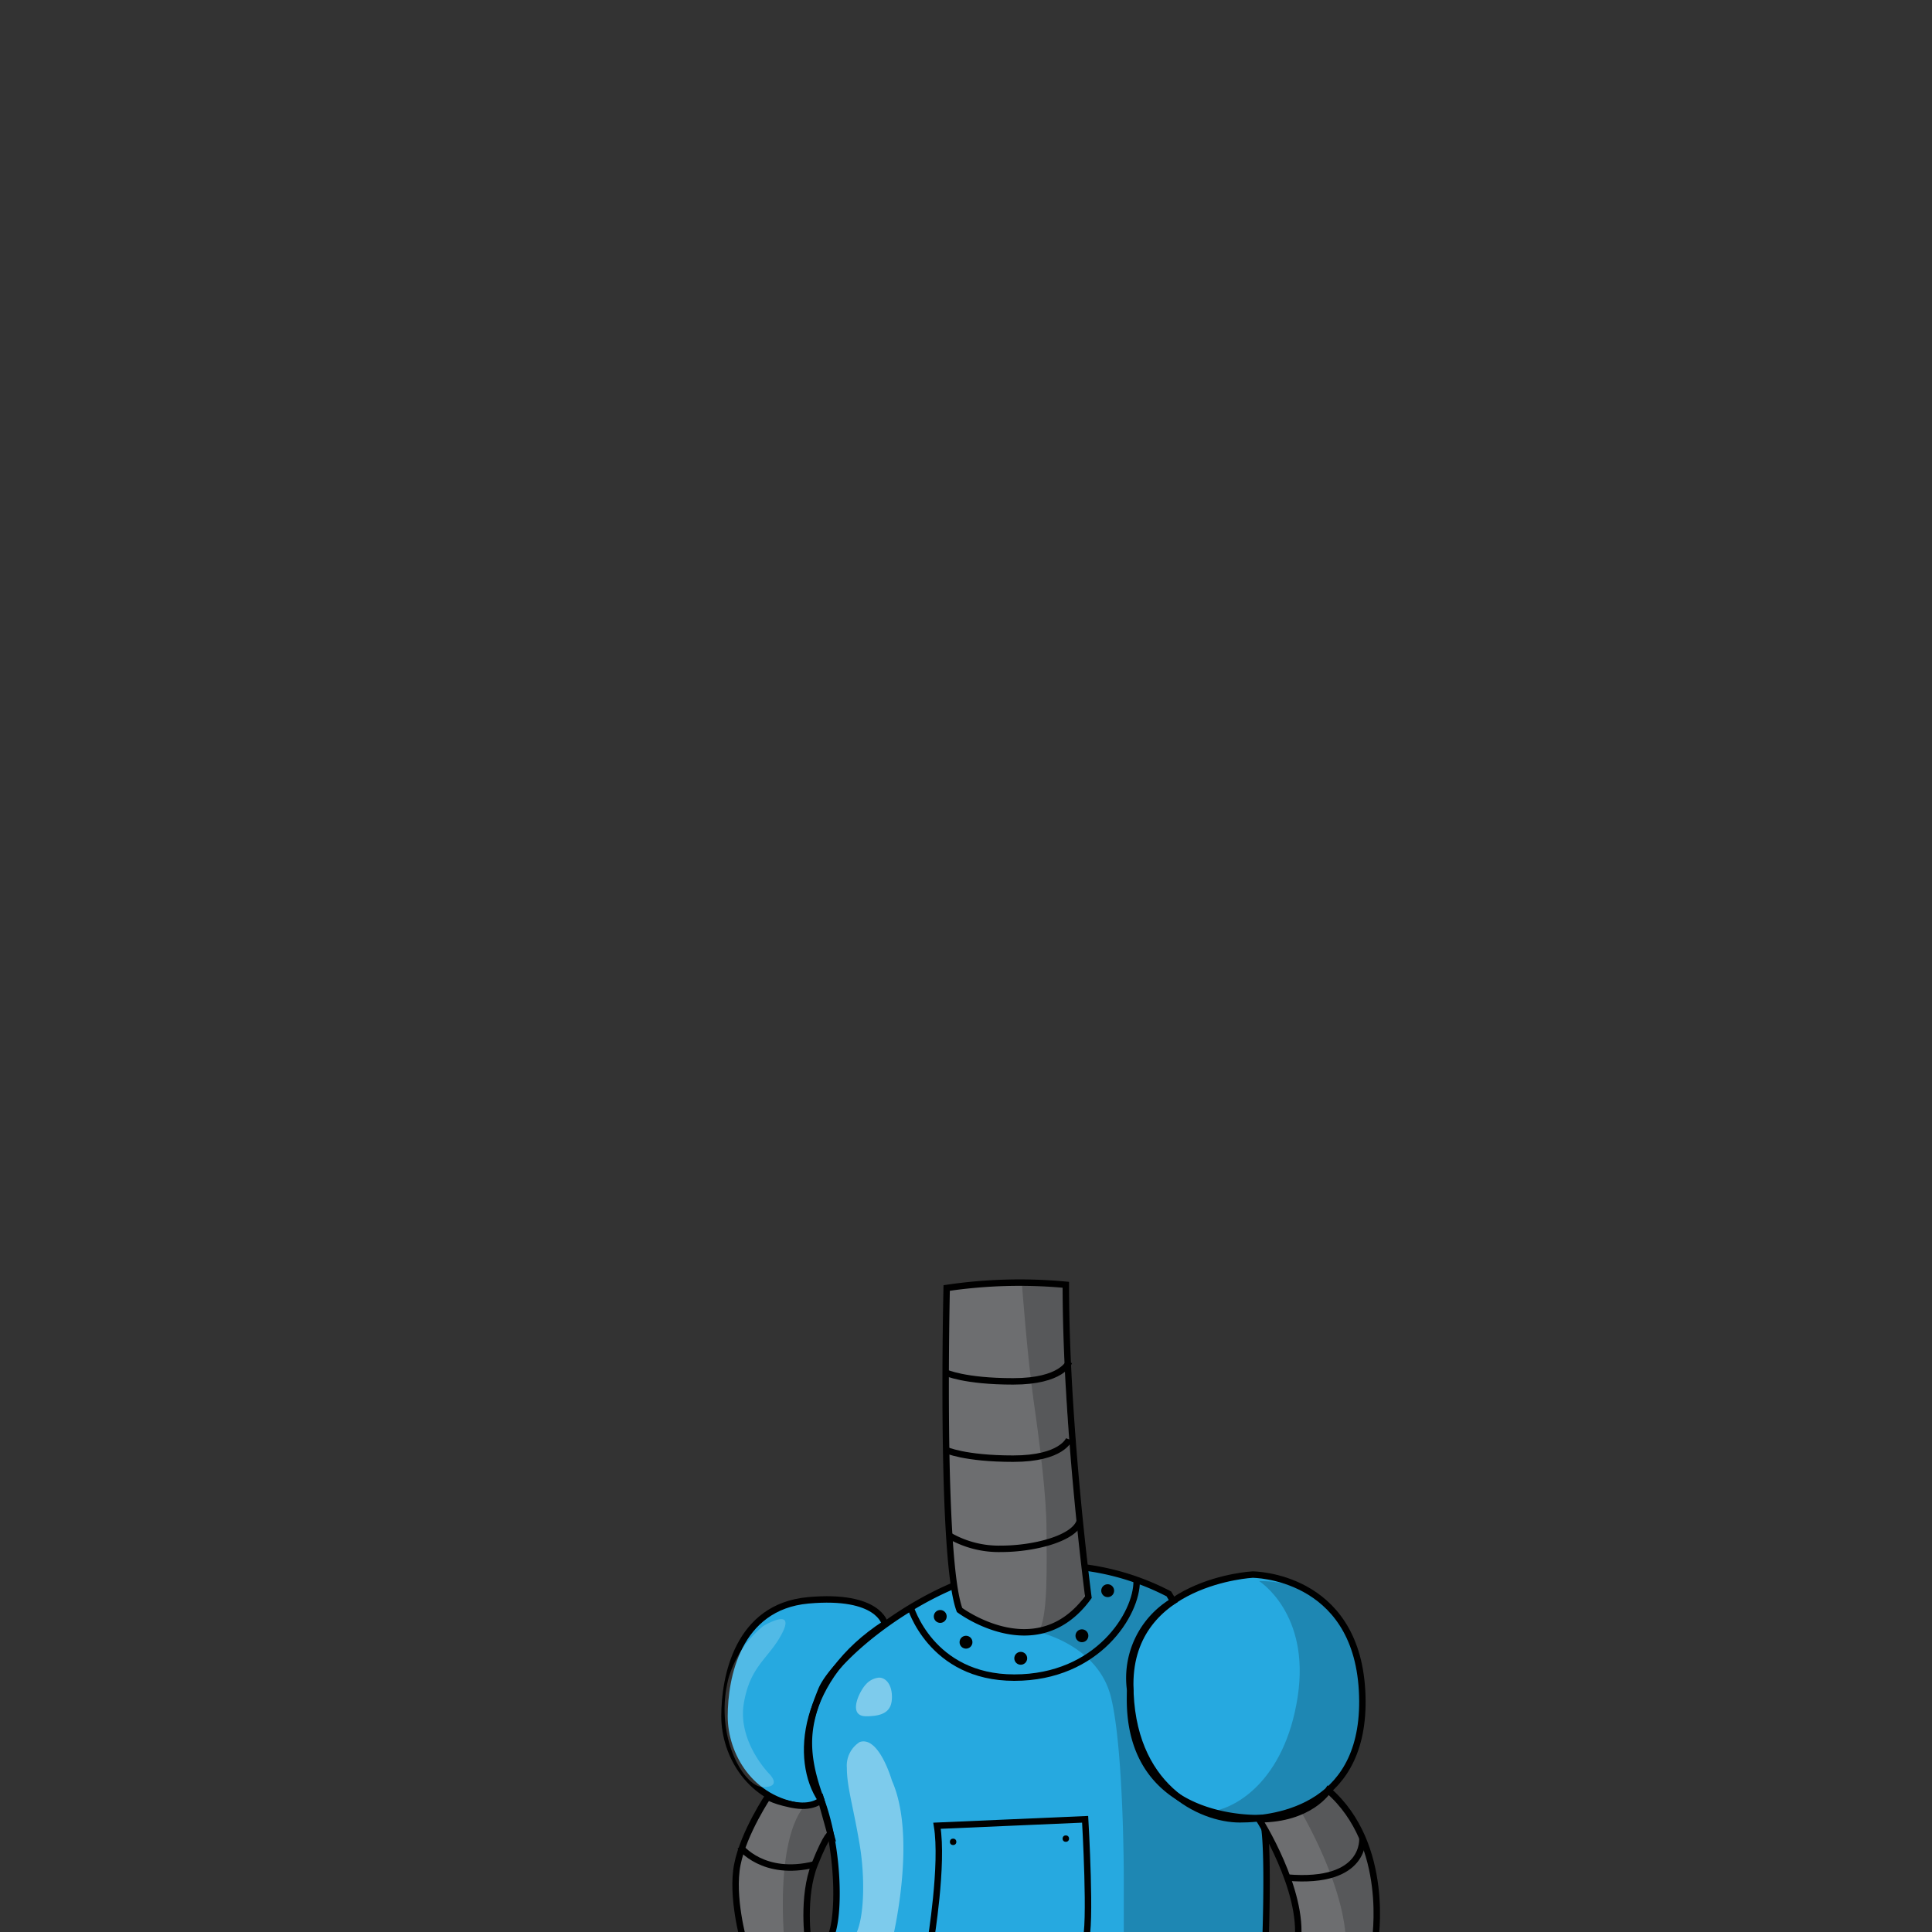 <svg viewBox="0 0 300 300" xmlns="http://www.w3.org/2000/svg"><rect x="0" y="0" width="300" height="300" fill="#333333" stroke="none"/><path d="m137.41 252.15s-.91-4.65-11.91-3.65-13 12-13 18 4 13 12 14c0 0 3 0 3-1 0 0-3.17-6.44.41-16.72 0 0 5.42-7.98 9.5-10.63z" fill="#26a9e0"/><path d="m194.5 244.5s-19 1-19 17 11 21 17 21 20-2 19-20-17-18-17-18z" fill="#26a9e0"/><path d="m181.5 247.5a39.32 39.32 0 0 0 -24-4c-14 2-28 14-30 19s-3 9 0 17 3 20 1 22h68s.68-18.41-.66-19.2c0 0-21.34 1.2-20.34-19.8a13.88 13.88 0 0 1 6.67-13.88z" fill="#26a9e0"/><path d="m194.5 244.5s-19 1-19 17 11 21 17 21 20-2 19-20-17-18-17-18z" fill="none" stroke="#000" stroke-miterlimit="10"/><path d="m195.5 245.5s8 5 6 18-9.78 17.77-14.39 17.89c0 0 21.41 6.8 24.4-15.54 0-.01.99-20.35-16.01-20.35z" fill-opacity=".2"/><path d="m181.5 247.5a39.32 39.32 0 0 0 -24-4c-14 2-28 14-30 19s-3 9 0 17 3 20 1 22h68s.68-18.41-.66-19.2c0 0-21.34 1.2-20.34-19.8a13.88 13.88 0 0 1 6.67-13.88z" fill="none" stroke="#000" stroke-miterlimit="10"/><path d="m195.5 282.5s7 11 6 19h12s2.5-15-7.25-23.5c0 0-2.75 4.5-10.75 4.5z" fill="#6d6e70" stroke="#000" stroke-miterlimit="10"/><path d="m211.55 285.39s.73 7.21-11.66 6.16" fill="none" stroke="#000" stroke-miterlimit="10"/><path d="m136.5 260.5a3.1 3.1 0 0 0 -2 1c-1 1-3 5 0 5s4-1 4-3-1-3-2-3z" fill="#fff" fill-opacity=".4"/><path d="m133.5 270.5a4.33 4.33 0 0 0 -2 4c0 3 1 6 2 12s.67 14-1.67 15 6.67 0 6.67 0 4-16 0-25c0 0-2-7-5-6z" fill="#fff" fill-opacity=".4"/><path d="m161.5 253.5s9 2 11 10 2 28 2 28v12l22 1v-19a4.38 4.38 0 0 0 -1-3s-22-1-20-21c0 0 0-9 7-13a35 35 0 0 0 -14.06-5.07l.06 5.07a10.39 10.39 0 0 1 -7 5z" fill-opacity=".2"/><path d="m141.34 249.41s3.16 11.09 16.16 11.09 19.07-10 19-15" fill="none" stroke="#000" stroke-miterlimit="10"/><path d="m144.5 301.5s2-12 1-18l23-1s1 17 0 19" fill="none" stroke="#000" stroke-miterlimit="10"/><path d="m137.41 252.15s-.91-4.65-11.91-3.65-13 12-13 18 4 13 12 14c0 0 3 0 3-1-4.21-6.17-3-19 9.91-27.35z" fill="none" stroke="#000" stroke-miterlimit="10"/><path d="m118.5 252.5s5-3 3 1-5 5-6 11 4 11 4 11 2 2-1 2-7.7-8-5.35-17a16.51 16.51 0 0 1 5.35-8z" fill="#fff" fill-opacity=".2"/><path d="m119.36 278.79s-3.86 5.71-4.86 10.71 1 12 1 12h10s-1-7 1-12 2.48-4.68 2.48-4.68l-1.48-5.32s-1.27 1.4-4.63.7-3.87-1.4-3.87-1.4" fill="#6d6e70" stroke="#000" stroke-miterlimit="10"/><path d="m114.92 286.75s3.58 4.75 11.58 2.75" fill="none" stroke="#000" stroke-miterlimit="10"/><circle cx="158.5" cy="257.5" r="1"/><circle cx="150" cy="255" r="1"/><circle cx="146" cy="251" r="1"/><circle cx="168" cy="254" r="1"/><circle cx="172" cy="247" r="1"/><path d="m125 280.39s-4.48 3.61-3.22 21.11h3.22s-1-11.5 4-16.5l-1.58-5.08z" fill-opacity=".2"/><path d="m202 281.28s7 11.72 7 20.72 4.79-1.37 4.79-1.37 1.21-14.63-7.79-22.63a6.19 6.19 0 0 1 -4 3.28z" fill-opacity=".2"/><g stroke="#000" stroke-miterlimit="10"><path d="m147 200s-1 42 2 50c0 0 12 9 20-2 0 0-3.5-26.5-3.5-48.5a77.11 77.11 0 0 0 -18.5.5z" fill="#6d6e70"/><path d="m166 211.5s-1.08 3-8.68 3-10.48-1.37-10.48-1.37" fill="none"/><path d="m166 223.5s-1.08 3-8.68 3-10.48-1.37-10.48-1.37" fill="none"/><path d="m147.5 238.5a15.39 15.39 0 0 0 8 2c5 0 11.32-1.58 12.16-4.29" fill="none"/></g><path d="m158.67 199.17s.83 11.33 1.83 18.33 2 15 2 20 .33 13.93-1.33 16c0 0 4.33 0 7.33-6 0 0-3-26-3-33v-15z" fill-opacity=".2"/><circle cx="148" cy="286" r=".5"/><circle cx="165.5" cy="285.5" r=".5"/></svg>
